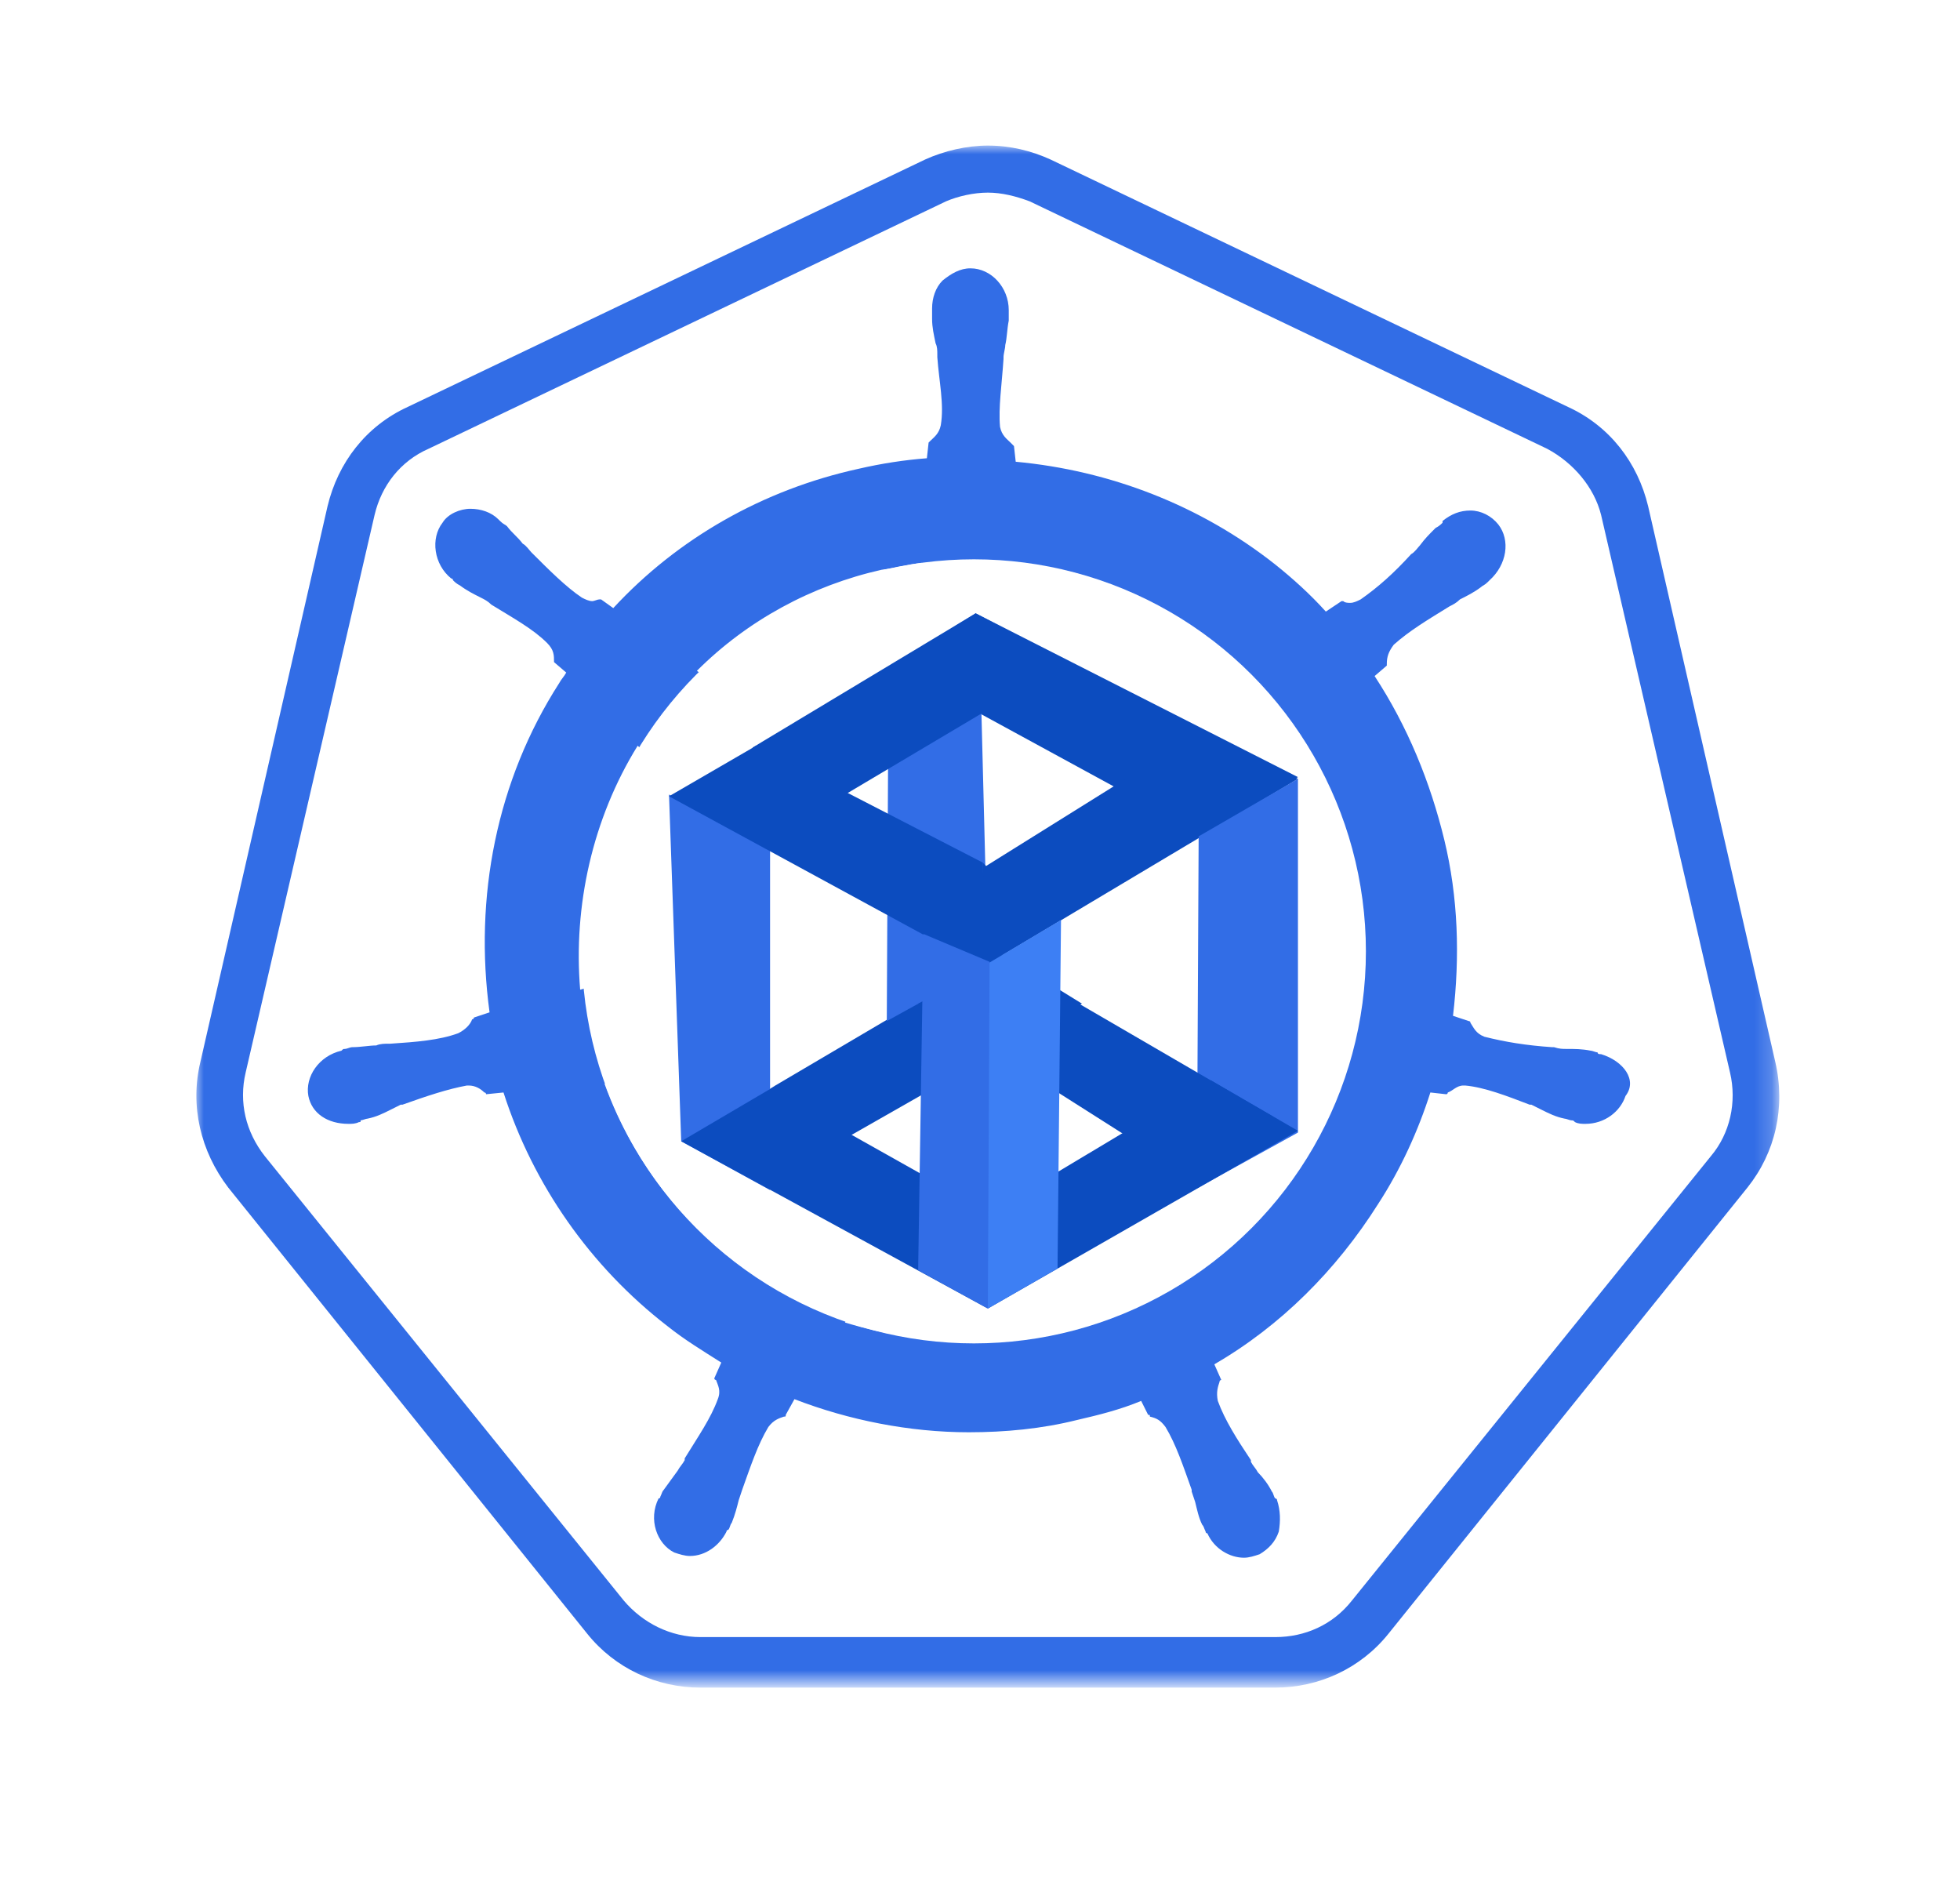 <?xml version="1.0" encoding="utf-8"?>
<!-- Generator: Adobe Illustrator 21.1.0, SVG Export Plug-In . SVG Version: 6.00 Build 0)  -->
<svg version="1.1" id="Layer_1" xmlns="http://www.w3.org/2000/svg" xmlns:xlink="http://www.w3.org/1999/xlink" x="0px" y="0px"
	 viewBox="0 0 112.5 108.6" style="enable-background:new 0 0 112.5 108.6;" xml:space="preserve">
<style type="text/css">
	.st0{fill:#326DE6;}
	.st1{filter:url(#Adobe_OpacityMaskFilter);}
	.st2{fill:#FFFFFF;}
	.st3{mask:url(#mask-2_7_);fill:#326DE6;}
	.st4{fill:#0C4CBF;}
	.st5{fill:#3D7FF4;}
</style>
<path class="st0" d="M91.9,60.5C91.8,60.5,91.8,60.5,91.9,60.5L91.9,60.5c-0.1,0-0.2,0-0.2-0.1c-0.1,0-0.3-0.1-0.4-0.1
	c-0.5-0.1-0.9-0.1-1.4-0.1c-0.2,0-0.4,0-0.7-0.1h-0.1c-1.5-0.1-2.7-0.3-3.9-0.6c-0.5-0.2-0.6-0.5-0.8-0.8c0-0.1-0.1-0.1-0.1-0.1
	l-0.9-0.3c0.4-3.4,0.3-6.8-0.5-10.1c-0.8-3.3-2.1-6.5-4-9.4l0.7-0.6v-0.1c0-0.4,0.1-0.7,0.4-1.1c0.9-0.8,1.9-1.4,3.2-2.2
	c0.2-0.1,0.4-0.2,0.6-0.4c0.4-0.2,0.8-0.4,1.2-0.7c0.1-0.1,0.2-0.1,0.4-0.3c0.1-0.1,0.1-0.1,0.1-0.1c1-0.9,1.2-2.3,0.5-3.2
	c-0.4-0.5-1-0.8-1.6-0.8c-0.6,0-1.1,0.2-1.6,0.6L82.8,30c-0.1,0.1-0.2,0.2-0.4,0.3c-0.4,0.4-0.6,0.6-0.9,1c-0.1,0.1-0.3,0.4-0.5,0.5
	c-1,1.1-1.9,1.9-2.9,2.6c-0.2,0.1-0.4,0.2-0.6,0.2c-0.1,0-0.3,0-0.4-0.1h-0.1l-0.9,0.6c-0.9-1-1.9-1.9-2.9-2.7
	c-4.3-3.4-9.5-5.4-14.9-5.9l-0.1-0.9L58,25.4c-0.2-0.2-0.5-0.4-0.6-0.9c-0.1-1.1,0.1-2.4,0.2-3.9v-0.1c0-0.2,0.1-0.5,0.1-0.7
	c0.1-0.4,0.1-0.9,0.2-1.4v-0.6c0-1.3-1-2.4-2.2-2.4c-0.6,0-1.1,0.3-1.6,0.7c-0.4,0.4-0.6,1-0.6,1.6v0.6c0,0.5,0.1,0.9,0.2,1.4
	c0.1,0.2,0.1,0.4,0.1,0.7v0.1c0.1,1.4,0.4,2.7,0.2,3.9c-0.1,0.5-0.4,0.7-0.6,0.9l-0.1,0.1l-0.1,0.9c-1.3,0.1-2.6,0.3-3.9,0.6
	c-5.5,1.2-10.4,4-14.1,8l-0.7-0.5h-0.1c-0.1,0-0.3,0.1-0.4,0.1c-0.2,0-0.4-0.1-0.6-0.2c-0.9-0.6-1.9-1.6-2.9-2.6
	c-0.1-0.1-0.3-0.4-0.5-0.5c-0.3-0.4-0.6-0.6-0.9-1c-0.1-0.1-0.2-0.1-0.4-0.3c-0.1-0.1-0.1-0.1-0.1-0.1c-0.4-0.4-1-0.6-1.6-0.6
	c-0.6,0-1.3,0.3-1.6,0.8c-0.7,0.9-0.5,2.4,0.5,3.2c0.1,0,0.1,0.1,0.1,0.1c0.1,0.1,0.2,0.2,0.4,0.3c0.4,0.3,0.8,0.5,1.2,0.7
	c0.2,0.1,0.4,0.2,0.6,0.4c1.3,0.8,2.4,1.4,3.2,2.2c0.4,0.4,0.4,0.7,0.4,1.1V38l0.7,0.6c-0.1,0.2-0.3,0.4-0.4,0.6
	c-3.6,5.6-4.9,12.3-4,18.9l-0.9,0.3c0,0.1-0.1,0.1-0.1,0.1c-0.1,0.3-0.4,0.6-0.8,0.8c-1.1,0.4-2.4,0.5-3.9,0.6h-0.1
	c-0.2,0-0.5,0-0.7,0.1c-0.4,0-0.9,0.1-1.4,0.1c-0.1,0-0.3,0.1-0.4,0.1c-0.1,0-0.1,0-0.2,0.1c-1.3,0.3-2.1,1.5-1.9,2.6
	c0.2,1,1.1,1.6,2.3,1.6c0.2,0,0.4,0,0.6-0.1c0.1,0,0.1,0,0.1-0.1c0.1,0,0.3-0.1,0.4-0.1c0.5-0.1,0.9-0.3,1.3-0.5
	c0.2-0.1,0.4-0.2,0.6-0.3h0.1c1.4-0.5,2.6-0.9,3.7-1.1h0.1c0.4,0,0.7,0.2,0.9,0.4c0.1,0,0.1,0.1,0.1,0.1l1-0.1
	c1.7,5.3,5,10,9.4,13.4c1,0.8,2,1.4,3.1,2.1l-0.4,0.9c0,0.1,0.1,0.1,0.1,0.1c0.1,0.3,0.3,0.6,0.1,1.1c-0.4,1.1-1.1,2.1-1.9,3.4v0.1
	c-0.1,0.2-0.3,0.4-0.4,0.6c-0.3,0.4-0.5,0.7-0.8,1.1c-0.1,0.1-0.1,0.2-0.2,0.4c0,0.1-0.1,0.1-0.1,0.1c-0.6,1.2-0.1,2.6,0.9,3.1
	c0.3,0.1,0.6,0.2,0.9,0.2c0.9,0,1.7-0.6,2.1-1.4c0-0.1,0.1-0.1,0.1-0.1c0.1-0.1,0.1-0.3,0.2-0.4c0.2-0.5,0.3-0.9,0.4-1.3l0.2-0.6
	c0.5-1.4,0.9-2.6,1.5-3.6c0.3-0.4,0.6-0.5,0.9-0.6c0.1,0,0.1,0,0.1-0.1l0.5-0.9c3.1,1.2,6.6,1.9,10,1.9c2.1,0,4.2-0.2,6.2-0.7
	c1.3-0.3,2.5-0.6,3.7-1.1l0.4,0.8c0.1,0,0.1,0,0.1,0.1c0.4,0.1,0.6,0.2,0.9,0.6c0.6,1,1,2.2,1.5,3.6v0.1l0.2,0.6
	c0.1,0.4,0.2,0.9,0.4,1.3c0.1,0.1,0.1,0.2,0.2,0.4c0,0.1,0.1,0.1,0.1,0.1c0.4,0.9,1.3,1.4,2.1,1.4c0.3,0,0.6-0.1,0.9-0.2
	c0.5-0.3,0.9-0.7,1.1-1.3c0.1-0.6,0.1-1.2-0.1-1.8c0-0.1-0.1-0.1-0.1-0.1c-0.1-0.1-0.1-0.3-0.2-0.4c-0.2-0.4-0.5-0.8-0.8-1.1
	c-0.1-0.2-0.3-0.4-0.4-0.6v-0.1c-0.8-1.2-1.5-2.3-1.9-3.4c-0.1-0.5,0-0.8,0.1-1.1c0-0.1,0.1-0.1,0.1-0.1l-0.4-0.9
	c3.8-2.2,7-5.4,9.4-9.2c1.3-2,2.3-4.2,3-6.4l0.9,0.1c0.1,0,0.1-0.1,0.1-0.1c0.3-0.1,0.5-0.4,0.9-0.4h0.1c1.1,0.1,2.4,0.6,3.7,1.1
	h0.1c0.2,0.1,0.4,0.2,0.6,0.3c0.4,0.2,0.8,0.4,1.3,0.5c0.1,0,0.3,0.1,0.4,0.1c0.1,0,0.1,0,0.2,0.1c0.2,0.1,0.4,0.1,0.6,0.1
	c1.1,0,2-0.7,2.3-1.6C94,62,93.2,60.9,91.9,60.5L91.9,60.5z M58.9,57l-3.1,1.5L52.6,57l-0.8-3.4l2.1-2.7h3.5l2.1,2.7L58.9,57
	L58.9,57z M77.5,49.6c0.6,2.4,0.7,4.8,0.5,7.2l-10.9-3.1c-1-0.3-1.6-1.3-1.4-2.3c0.1-0.3,0.2-0.6,0.4-0.8l8.6-7.8
	C76,44.8,76.9,47.1,77.5,49.6L77.5,49.6z M71.4,38.5L62,45.2c-0.8,0.5-1.9,0.4-2.5-0.4c-0.2-0.2-0.3-0.5-0.4-0.8l-0.6-11.6
	C63.4,32.9,67.9,35.1,71.4,38.5L71.4,38.5z M50.6,32.7c0.8-0.1,1.5-0.3,2.3-0.4l-0.6,11.4c-0.1,1-0.9,1.9-1.9,1.9
	c-0.3,0-0.6-0.1-0.9-0.2L40,38.5C42.9,35.6,46.6,33.6,50.6,32.7L50.6,32.7z M36.6,42.8l8.5,7.6c0.8,0.6,0.9,1.9,0.2,2.6
	c-0.2,0.3-0.5,0.5-0.9,0.6l-11.1,3.2C32.9,52,34,47,36.6,42.8L36.6,42.8z M34.7,62.2L46,60.2c0.9-0.1,1.8,0.6,2,1.5
	c0.1,0.4,0.1,0.8-0.1,1.1l-4.4,10.5C39.6,70.8,36.4,66.9,34.7,62.2L34.7,62.2z M60.7,76.4c-1.6,0.4-3.3,0.6-5,0.6
	c-2.5,0-4.9-0.4-7.2-1.1l5.6-10.2c0.6-0.6,1.5-0.9,2.3-0.5c0.3,0.2,0.6,0.5,0.9,0.8l5.5,9.9C62.1,76,61.4,76.2,60.7,76.4L60.7,76.4z
	 M74.6,66.5c-1.8,2.9-4.1,5.1-6.9,6.9l-4.5-10.8c-0.2-0.9,0.1-1.8,1-2.2c0.3-0.1,0.6-0.2,1-0.2l11.4,1.9
	C76.3,63.7,75.6,65.1,74.6,66.5L74.6,66.5z"/>
<g id="border_1_" transform="translate(0, 2.555)">
	<g>
		<defs>
			<filter id="Adobe_OpacityMaskFilter" filterUnits="userSpaceOnUse" x="11.2" y="5.8" width="90.9" height="88.5">
				<feColorMatrix  type="matrix" values="1 0 0 0 0  0 1 0 0 0  0 0 1 0 0  0 0 0 1 0"/>
			</filter>
		</defs>
		<mask maskUnits="userSpaceOnUse" x="11.2" y="5.8" width="90.9" height="88.5" id="mask-2_7_">
			<g class="st1">
				<polygon id="path-1_7_" class="st2" points="102.1,94.3 102.1,5.8 11.2,5.8 11.2,94.3 				"/>
			</g>
		</mask>
		<path id="Fill-1_9_" class="st3" d="M56.7,5.8L56.7,5.8c-1.2,0-2.5,0.3-3.6,0.8L23.4,20.8c-2.4,1.1-4,3.2-4.6,5.7l-7.3,31.9
			c-0.6,2.5,0,5.1,1.6,7.2l20.6,25.6c1.6,2,4,3.1,6.5,3.1h33c2.5,0,4.9-1.1,6.5-3.1l20.6-25.6c1.6-2,2.2-4.6,1.6-7.2l-7.3-31.9
			c-0.6-2.5-2.2-4.6-4.6-5.7L60.3,6.6C59.2,6.1,58,5.8,56.7,5.8 M56.7,8.5c0.8,0,1.6,0.2,2.4,0.5l29.7,14.2c1.5,0.8,2.7,2.2,3.1,3.8
			L99.3,59c0.4,1.7,0,3.5-1.1,4.8L77.6,89.3c-1.1,1.4-2.7,2.1-4.4,2.1h-33c-1.7,0-3.3-0.8-4.4-2.1L15.2,63.8
			c-1.1-1.4-1.5-3.1-1.1-4.8L21.5,27c0.4-1.7,1.5-3.1,3.1-3.8L54.3,9C55,8.7,55.9,8.5,56.7,8.5"/>
	</g>
</g>
<circle class="st2" cx="55.9" cy="54.6" r="22.5"/>
<g>
	<polygon class="st4" points="44.2,67.8 62.1,57.6 57.4,54.7 44.5,62.3 43.7,62.8 	"/>
	<polygon class="st0" points="44.2,48.8 44.2,68.3 39.1,65.5 38.4,45.6 	"/>
	<polygon class="st4" points="56.3,69.3 44.2,62.5 39.1,65.5 56.7,75.1 56.6,75 	"/>
	<polygon class="st4" points="74.5,44.6 56,35.2 51.2,38.2 69,47.9 69.1,47.8 	"/>
	<path class="st0" d="M56.5,35.5c-0.1-0.1-0.3-0.2-0.4-0.2c0,0,0,0,0.1,0c0,0-0.2,0-0.2,0l-5,3.1l-0.1,20.2l5.8-3.2l-0.5-19.7
		C56.1,35.6,56.5,35.5,56.5,35.5z"/>
	<polygon class="st4" points="56.4,55.5 74.5,44.7 69.1,41.9 56.6,49.7 56.4,49.5 	"/>
	<path class="st4" d="M44.3,48.1l17-10.1L56,35.2l-12.3,7.4l-0.5,0.3l0.2,4.7C43.8,47.7,44.1,47.9,44.3,48.1z"/>
	<polygon class="st0" points="74.5,65 74.5,44.7 68.8,48 68.7,68.2 	"/>
	<polygon class="st4" points="56.7,75.1 74.5,64.9 69.5,62 56.8,69.6 56.6,69.5 	"/>
	<path class="st4" d="M69.7,66.9l3.4-2.8l-15.3-8.9l-5.1,2.4l15.9,10.1C68.8,67.4,69.4,67,69.7,66.9z"/>
	<polygon class="st5" points="60.7,72.8 60.9,52.8 56.7,55.3 56.7,75.1 	"/>
	<polygon class="st4" points="56.4,49.5 43.4,42.8 38.4,45.7 56.6,55.6 56.7,55.5 	"/>
	<polygon class="st0" points="56.8,55.2 56.7,75.1 52.7,72.9 53,53.6 	"/>
</g>
</svg>
